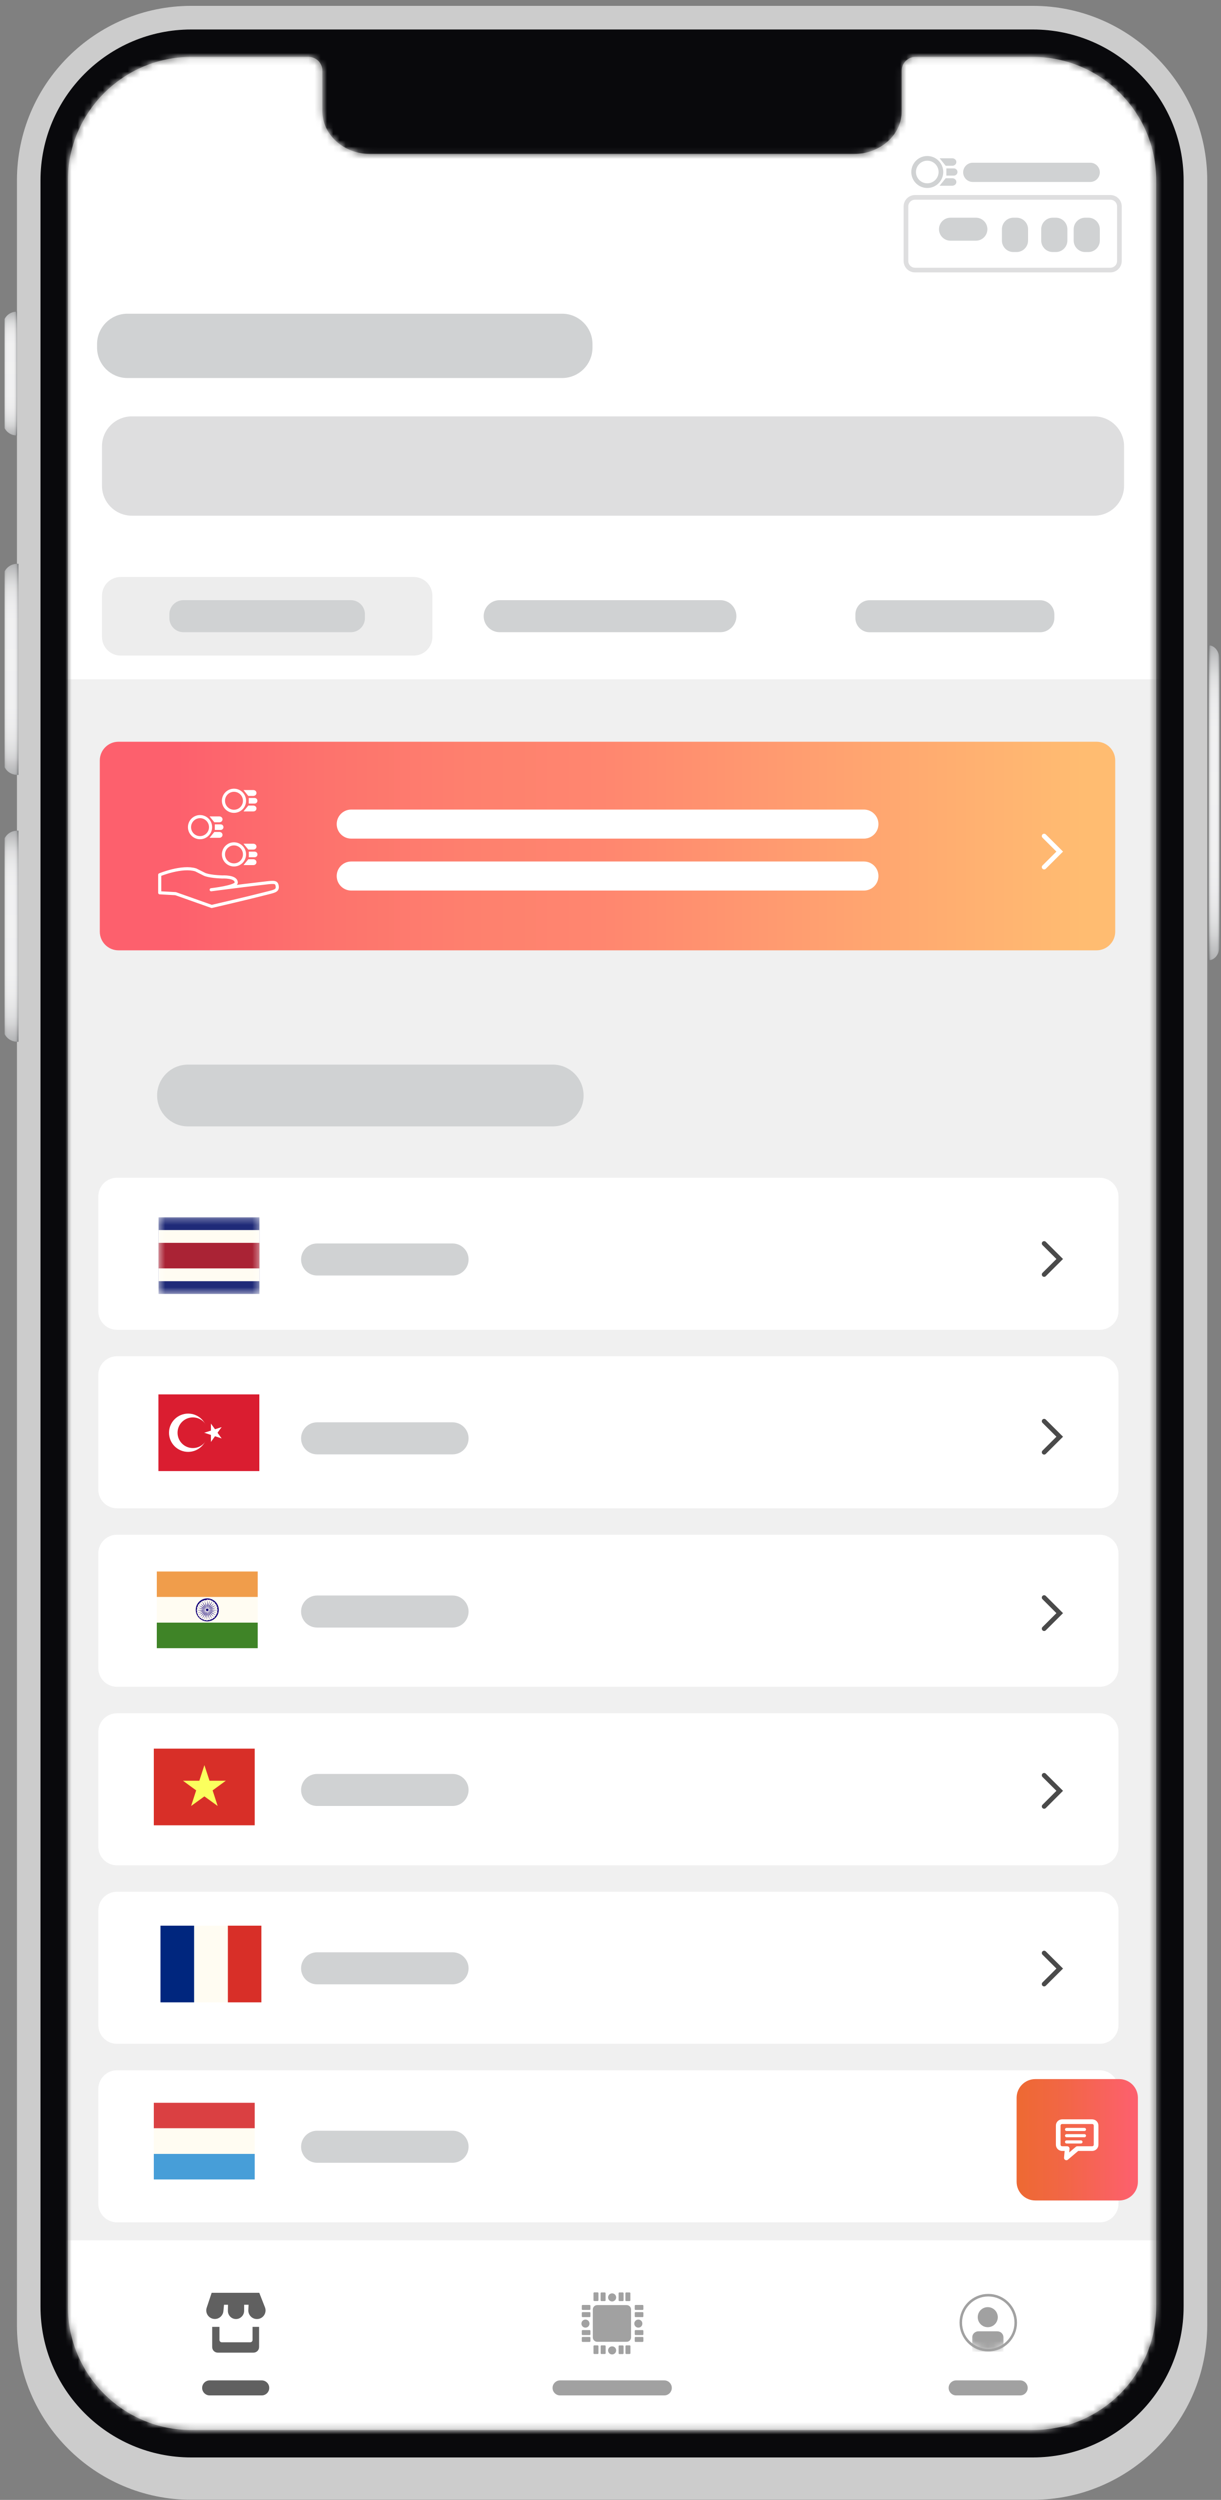 <svg width="196" height="401" viewBox="0 0 196 401" fill="none" xmlns="http://www.w3.org/2000/svg">
<rect x="0" y="0" width="196" height="401" fill="#808080" stroke="none"/>
<g clip-path="url(#clip0_1_1008)">
<g clip-path="url(#clip1_1_1008)">
<g clip-path="url(#clip2_1_1008)">
<path d="M165.81 0.94H30.69C15.27 0.94 2.72 13.49 2.72 28.92V373C2.72 388.43 15.27 400.98 30.7 400.98H165.81C181.24 400.98 193.79 388.43 193.79 373V28.92C193.79 13.49 181.24 0.94 165.81 0.94ZM185.85 373C185.85 384.05 176.86 393.04 165.81 393.04H30.69C19.64 393.04 10.65 384.05 10.65 373V28.92C10.65 17.87 19.64 8.88 30.69 8.88H49.55C50.9 8.88 52 9.98 52 11.33V17.84C52 21.49 55.35 24.46 59.46 24.46H137.04C141.15 24.46 144.5 21.49 144.5 17.84V11.33C144.5 9.98 145.6 8.88 146.95 8.88H165.81C176.86 8.88 185.85 17.87 185.85 28.92V373Z" fill="#CCCCCC"/>
<path d="M114.52 13.49H81.98C81.15 13.49 80.47 14.17 80.47 15C80.47 15.83 81.15 16.51 81.98 16.51H114.52C115.35 16.51 116.03 15.83 116.03 15C116.03 14.17 115.35 13.49 114.52 13.49Z" fill="#444444"/>
<path d="M0.5 52.17V67.68C0.5 68.88 1.47 69.85 2.67 69.85H2.71V49.99H2.67C1.47 49.99 0.5 50.96 0.5 52.16V52.17Z" fill="url(#paint0_linear_1_1008)"/>
<path style="mix-blend-mode:multiply" opacity="0.5" d="M0.5 52.17V67.68C0.5 68.88 1.47 69.85 2.67 69.85H2.71V49.99H2.67C1.47 49.99 0.5 50.96 0.5 52.16V52.17Z" fill="url(#paint1_linear_1_1008)"/>
<path d="M0.5 92.68V122.05C0.5 123.29 1.5 124.29 2.74 124.29H2.95V90.44H2.74C1.5 90.44 0.5 91.44 0.5 92.68Z" fill="url(#paint2_linear_1_1008)"/>
<path style="mix-blend-mode:multiply" opacity="0.5" d="M0.5 92.68V122.05C0.5 123.29 1.5 124.29 2.74 124.29H2.95V90.44H2.74C1.5 90.44 0.5 91.44 0.5 92.68Z" fill="url(#paint3_linear_1_1008)"/>
<path d="M0.5 135.49V164.86C0.5 166.1 1.5 167.1 2.74 167.1H2.95V133.25H2.74C1.5 133.25 0.5 134.25 0.5 135.49Z" fill="url(#paint4_linear_1_1008)"/>
<path style="mix-blend-mode:multiply" opacity="0.5" d="M0.5 135.49V164.86C0.5 166.1 1.5 167.1 2.74 167.1H2.95V133.25H2.74C1.5 133.25 0.5 134.25 0.5 135.49Z" fill="url(#paint5_linear_1_1008)"/>
<path d="M190 28.92V370C190 383.34 179.15 394.19 165.81 394.19H30.69C17.35 394.19 6.5 383.34 6.5 370V28.92C6.5 15.58 17.35 4.73 30.69 4.73H165.81C179.15 4.73 190 15.58 190 28.92ZM165.81 9.01H146.95C145.67 9.01 144.63 10.05 144.63 11.33V17.84C144.63 21.56 141.23 24.58 137.04 24.58H59.46C55.27 24.58 51.87 21.56 51.87 17.84V11.33C51.87 10.05 50.83 9.01 49.55 9.01H30.69C19.69 9.01 10.78 17.92 10.78 28.92V370C10.78 381 19.69 389.91 30.69 389.91H165.81C176.81 389.91 185.72 381 185.72 370V28.92C185.72 17.92 176.81 9.01 165.81 9.01ZM185.85 28.92V370C185.85 381.05 176.86 390.04 165.81 390.04H30.69C19.64 390.04 10.65 381.05 10.65 370V28.92C10.65 17.87 19.64 8.88 30.69 8.88H49.55C50.9 8.88 52 9.98 52 11.33V17.84C52 21.49 55.35 24.46 59.46 24.46H137.04C141.15 24.46 144.5 21.49 144.5 17.84V11.33C144.5 9.98 145.6 8.88 146.95 8.88H165.81C176.86 8.88 185.85 17.87 185.85 28.92ZM185.6 28.92C185.6 18.01 176.73 9.13 165.81 9.13H146.95C145.74 9.13 144.75 10.12 144.75 11.33V17.84C144.75 21.63 141.29 24.71 137.04 24.71H59.46C55.21 24.71 51.75 21.63 51.75 17.84V11.33C51.75 10.12 50.76 9.13 49.55 9.13H30.69C19.78 9.13 10.9 18.01 10.9 28.92V370C10.9 380.91 19.77 389.79 30.69 389.79H165.81C176.72 389.79 185.6 380.91 185.6 370V28.92Z" fill="#09090C"/>
<path d="M194.03 103.52V154.03C194.98 154.03 195.75 153.04 195.75 151.82V105.73C195.75 104.51 194.98 103.52 194.03 103.52Z" fill="url(#paint6_linear_1_1008)"/>
<path style="mix-blend-mode:multiply" opacity="0.5" d="M194.03 103.52V154.03C194.98 154.03 195.75 153.04 195.75 151.82V105.73C195.75 104.51 194.98 103.52 194.03 103.52Z" fill="url(#paint7_linear_1_1008)"/>
<mask id="mask0_1_1008" style="mask-type:luminance" maskUnits="userSpaceOnUse" x="10" y="9" width="176" height="381">
<mask id="mask1_1_1008" style="mask-type:luminance" maskUnits="userSpaceOnUse" x="10" y="9" width="176" height="381">
<mask id="mask2_1_1008" style="mask-type:luminance" maskUnits="userSpaceOnUse" x="10" y="9" width="176" height="381">
<path d="M165.81 9H146.95C145.67 9 144.63 10.04 144.63 11.32V17.83C144.63 21.55 141.23 24.57 137.04 24.57H59.46C55.27 24.57 51.87 21.55 51.87 17.83V11.32C51.87 10.04 50.83 9 49.55 9H30.69C19.69 9 10.78 17.91 10.78 28.91V370C10.78 381 19.69 389.91 30.69 389.91H165.81C176.81 389.91 185.72 381 185.72 370V28.92C185.72 17.92 176.81 9.01 165.81 9.01V9Z" fill="white"/>
</mask>
<g mask="url(#mask2_1_1008)">
<path d="M185.85 28.92V370C185.85 381.05 176.86 390.04 165.81 390.04H30.69C19.64 390.04 10.65 381.05 10.65 370V28.92C10.65 17.87 19.64 8.88 30.69 8.88H49.55C50.9 8.88 52 9.98 52 11.33V17.84C52 21.49 55.35 24.46 59.46 24.46H137.04C141.15 24.46 144.5 21.49 144.5 17.84V11.33C144.5 9.98 145.6 8.88 146.95 8.88H165.81C176.86 8.88 185.85 17.87 185.85 28.92Z" fill="white"/>
</g>
</mask>
<g mask="url(#mask1_1_1008)">
<path d="M185.59 28.92C185.59 18.01 176.72 9.13 165.8 9.13H146.94C145.73 9.13 144.74 10.12 144.74 11.33V17.84C144.74 21.63 141.28 24.71 137.03 24.71H59.46C55.21 24.71 51.75 21.63 51.75 17.84V11.33C51.75 10.12 50.76 9.13 49.55 9.13H30.69C19.78 9.13 10.9 18.01 10.9 28.92V370C10.9 380.91 19.77 389.79 30.69 389.79H165.81C176.72 389.79 185.6 380.91 185.6 370V28.92H185.59Z" fill="white"/>
</g>
</mask>
<g mask="url(#mask0_1_1008)">
<path d="M7.69 38.62H188.81V370.96H7.69V38.62Z" fill="#F0F0F0"/>
<path d="M7.69 359.36H188.81V395.46H7.69V359.36Z" fill="white"/>
<path d="M176.54 303.45H18.78C17.123 303.45 15.78 304.793 15.78 306.45V324.84C15.78 326.497 17.123 327.84 18.78 327.84H176.54C178.197 327.84 179.54 326.497 179.54 324.84V306.45C179.54 304.793 178.197 303.45 176.54 303.45Z" fill="white"/>
<path d="M176.54 332.09H18.78C17.123 332.09 15.78 333.433 15.78 335.09V353.48C15.78 355.137 17.123 356.48 18.78 356.48H176.54C178.197 356.48 179.54 355.137 179.54 353.48V335.09C179.54 333.433 178.197 332.09 176.54 332.09Z" fill="white"/>
<path d="M176.54 246.18H18.78C17.123 246.18 15.78 247.523 15.78 249.18V267.57C15.78 269.227 17.123 270.57 18.78 270.57H176.54C178.197 270.57 179.54 269.227 179.54 267.57V249.18C179.54 247.523 178.197 246.18 176.54 246.18Z" fill="white"/>
<path d="M176.54 274.82H18.78C17.123 274.82 15.78 276.163 15.78 277.82V296.21C15.78 297.867 17.123 299.21 18.78 299.21H176.54C178.197 299.21 179.54 297.867 179.54 296.21V277.82C179.54 276.163 178.197 274.82 176.54 274.82Z" fill="white"/>
<path d="M176.54 188.92H18.78C17.123 188.92 15.78 190.263 15.78 191.92V210.31C15.78 211.967 17.123 213.31 18.78 213.31H176.54C178.197 213.31 179.54 211.967 179.54 210.31V191.92C179.54 190.263 178.197 188.92 176.54 188.92Z" fill="white"/>
<path d="M176.54 217.55H18.78C17.123 217.55 15.78 218.893 15.78 220.55V238.94C15.78 240.597 17.123 241.94 18.78 241.94H176.54C178.197 241.94 179.54 240.597 179.54 238.94V220.55C179.54 218.893 178.197 217.55 176.54 217.55Z" fill="white"/>
<path d="M7.69 3.46H188.81V108.97H7.69V3.46Z" fill="white"/>
<path d="M42.02 381.83H33.65C32.987 381.83 32.45 382.367 32.45 383.03V383.04C32.45 383.703 32.987 384.24 33.65 384.24H42.02C42.683 384.24 43.22 383.703 43.22 383.04V383.03C43.22 382.367 42.683 381.83 42.02 381.83Z" fill="#606060"/>
<path d="M163.77 381.83H153.48C152.817 381.83 152.28 382.367 152.28 383.03V383.04C152.28 383.703 152.817 384.24 153.48 384.24H163.77C164.433 384.24 164.97 383.703 164.97 383.04V383.03C164.97 382.367 164.433 381.83 163.77 381.83Z" fill="#A1A1A1"/>
<path d="M106.64 381.83H89.9C89.237 381.83 88.7 382.367 88.7 383.03V383.04C88.7 383.703 89.237 384.24 89.9 384.24H106.64C107.303 384.24 107.84 383.703 107.84 383.04V383.03C107.84 382.367 107.303 381.83 106.64 381.83Z" fill="#A1A1A1"/>
<path d="M24.69 280.49H40.89V292.79H24.69V280.49Z" fill="#D82F28"/>
<path d="M34.13 287.19L34.94 289.69L32.81 288.15L30.68 289.69L31.49 287.19L29.37 285.64H32L32.81 283.14L33.63 285.64H36.25L34.13 287.19Z" fill="#FBFF5E"/>
<path d="M36.56 308.89H41.96V321.19H36.56V308.89Z" fill="#D82F28"/>
<path d="M31.16 308.89H36.56V321.19H31.16V308.89Z" fill="#FFFCF2"/>
<path d="M25.76 308.89H31.16V321.19H25.76V308.89Z" fill="#00267E"/>
<path d="M25.17 252.08H41.37V256.18H25.17V252.08Z" fill="#F09D4B"/>
<path d="M25.17 256.18H41.37V260.28H25.17V256.18Z" fill="#FFFCF2"/>
<path d="M25.17 260.28H41.37V264.38H25.17V260.28Z" fill="#3F8427"/>
<path d="M33.27 256.39C32.25 256.39 31.42 257.21 31.42 258.23C31.42 259.25 32.25 260.08 33.27 260.08C34.29 260.08 35.12 259.25 35.12 258.23C35.12 257.21 34.29 256.39 33.27 256.39ZM33.27 256.57L33.22 257.5L33.27 258.03L33.32 257.5L33.27 256.57ZM33.27 256.57H33.41C33.41 256.57 33.44 256.66 33.49 256.66C33.53 256.66 33.56 256.63 33.56 256.59C33.61 256.59 33.65 256.61 33.7 256.62L33.42 257.5L33.33 258.02L33.51 257.52L33.71 256.61C33.71 256.61 33.8 256.64 33.84 256.65V256.68C33.84 256.72 33.87 256.76 33.92 256.76C33.95 256.76 33.98 256.74 33.99 256.71C34.03 256.73 34.07 256.75 34.11 256.78L33.61 257.56L33.39 258.05L33.7 257.62L34.12 256.8C34.12 256.8 34.2 256.85 34.24 256.87C34.23 256.88 34.22 256.9 34.22 256.92C34.22 256.96 34.25 257 34.3 257C34.32 257 34.35 257 34.36 256.97C34.4 257 34.43 257.03 34.46 257.07L33.77 257.69L33.43 258.1L33.84 257.76L34.46 257.07C34.46 257.07 34.52 257.14 34.55 257.17C34.53 257.18 34.52 257.21 34.52 257.23C34.52 257.27 34.55 257.31 34.59 257.31C34.61 257.31 34.62 257.31 34.64 257.3C34.67 257.34 34.69 257.38 34.71 257.42L33.89 257.84L33.46 258.15L33.94 257.93L34.72 257.42C34.72 257.42 34.77 257.51 34.79 257.55C34.76 257.56 34.74 257.59 34.74 257.62C34.74 257.66 34.77 257.7 34.81 257.7H34.84C34.85 257.74 34.87 257.79 34.88 257.83L33.97 258.02L33.47 258.2L33.99 258.11L34.87 257.83L34.9 257.96C34.86 257.96 34.83 257.99 34.83 258.04C34.83 258.09 34.87 258.12 34.91 258.12C34.95 258.12 34.91 258.21 34.91 258.26L33.98 258.22L33.45 258.27L33.98 258.32L34.91 258.27V258.41C34.91 258.41 34.83 258.45 34.83 258.49C34.83 258.53 34.86 258.56 34.9 258.57C34.9 258.62 34.88 258.66 34.87 258.7L34.55 258.6L33.98 258.42L33.46 258.33L33.96 258.51L34.87 258.7C34.87 258.7 34.85 258.79 34.83 258.83H34.8C34.8 258.83 34.72 258.86 34.72 258.9V258.93C34.72 258.93 34.73 258.95 34.74 258.96H34.76C34.74 259.01 34.72 259.06 34.69 259.1L33.91 258.6L33.43 258.38L33.68 258.56L33.86 258.69L34.68 259.11C34.68 259.11 34.63 259.19 34.6 259.23C34.59 259.23 34.57 259.22 34.56 259.22C34.52 259.22 34.48 259.25 34.48 259.29C34.48 259.31 34.48 259.34 34.51 259.35C34.48 259.38 34.45 259.42 34.42 259.45L33.8 258.76L33.39 258.42L33.73 258.83L34.42 259.45C34.42 259.45 34.36 259.51 34.32 259.54C34.306 259.528 34.288 259.521 34.27 259.52C34.23 259.52 34.19 259.56 34.19 259.6V259.63C34.15 259.65 34.11 259.68 34.07 259.71L33.65 258.89L33.34 258.45L33.56 258.93L34.06 259.71L33.94 259.77C33.935 259.755 33.925 259.743 33.913 259.734C33.9 259.725 33.885 259.72 33.87 259.72C33.83 259.72 33.79 259.76 33.79 259.8V259.83C33.75 259.84 33.7 259.86 33.66 259.87L33.46 258.96L33.28 258.47L33.37 258.99L33.65 259.87L33.51 259.9C33.51 259.87 33.47 259.84 33.44 259.84C33.4 259.84 33.36 259.87 33.36 259.91C33.36 259.95 33.27 259.93 33.22 259.93L33.27 259L33.22 258.47L33.17 259L33.22 259.93H33.08C33.08 259.93 33.05 259.85 33 259.85C32.96 259.85 32.93 259.88 32.93 259.91C32.88 259.91 32.84 259.89 32.8 259.88L33.08 259L33.17 258.48L32.99 258.97L32.8 259.88C32.8 259.88 32.71 259.86 32.67 259.84V259.81C32.67 259.77 32.64 259.73 32.6 259.73C32.57 259.73 32.54 259.75 32.53 259.78L32.41 259.72L32.91 258.94L33.13 258.46L32.82 258.89L32.4 259.72C32.4 259.72 32.32 259.67 32.28 259.64C32.28 259.64 32.29 259.62 32.29 259.6C32.29 259.56 32.26 259.52 32.22 259.52C32.19 259.52 32.17 259.53 32.16 259.55C32.125 259.522 32.091 259.492 32.06 259.46L32.75 258.84L33.09 258.43L32.68 258.77L32.06 259.46L31.96 259.36C31.98 259.35 31.99 259.32 31.99 259.3C31.99 259.26 31.96 259.23 31.91 259.23C31.89 259.23 31.88 259.23 31.86 259.24C31.83 259.2 31.81 259.16 31.79 259.12L32.62 258.7L33.05 258.4L32.57 258.62L31.79 259.12L31.73 259C31.76 259 31.78 258.96 31.78 258.93C31.78 258.89 31.75 258.85 31.7 258.85H31.67C31.66 258.81 31.64 258.76 31.63 258.72L32.54 258.53L33.04 258.35L32.51 258.44L31.63 258.72L31.6 258.58C31.64 258.58 31.67 258.55 31.67 258.51C31.67 258.47 31.64 258.43 31.59 258.43C31.54 258.43 31.59 258.34 31.59 258.29L32.52 258.34L33.05 258.29L32.52 258.24L31.59 258.28V258.14H31.6C31.6 258.14 31.68 258.11 31.68 258.06C31.68 258.02 31.65 257.99 31.61 257.98C31.61 257.94 31.63 257.89 31.64 257.85L32.52 258.13L33.05 258.22L32.55 258.04L31.64 257.85C31.64 257.85 31.67 257.76 31.68 257.72H31.71C31.75 257.72 31.79 257.69 31.79 257.64C31.79 257.61 31.77 257.58 31.74 257.57C31.76 257.53 31.78 257.48 31.8 257.44L32.58 257.95L33.06 258.17L32.63 257.86L31.8 257.44C31.8 257.44 31.85 257.36 31.88 257.32C31.89 257.33 31.91 257.34 31.93 257.34C31.97 257.34 32.01 257.31 32.01 257.26C32.01 257.24 32 257.22 31.98 257.2C32.01 257.17 32.04 257.13 32.07 257.1L32.69 257.79L33.1 258.13L32.76 257.72L32.07 257.1C32.07 257.1 32.14 257.04 32.17 257.01C32.18 257.03 32.2 257.04 32.23 257.04C32.27 257.04 32.31 257.01 32.31 256.96C32.31 256.94 32.31 256.93 32.29 256.91C32.33 256.89 32.37 256.86 32.41 256.84L32.83 257.66L33.14 258.09L32.92 257.61L32.42 256.83C32.42 256.83 32.5 256.78 32.54 256.76C32.55 256.79 32.58 256.81 32.61 256.81C32.65 256.81 32.69 256.78 32.69 256.74V256.71C32.73 256.69 32.78 256.68 32.82 256.67L33.02 257.58L33.2 258.08L33.11 257.56L32.83 256.68L32.96 256.65C32.96 256.69 33 256.72 33.03 256.72C33.07 256.72 33.11 256.69 33.11 256.64C33.11 256.59 33.2 256.63 33.25 256.63" fill="#130179"/>
<path d="M33.27 257.95C33.42 257.95 33.54 258.08 33.54 258.22C33.54 258.36 33.42 258.5 33.27 258.5C33.12 258.5 32.99 258.37 32.99 258.22C32.99 258.07 33.11 257.95 33.27 257.95Z" fill="white"/>
<path d="M33.27 258.02C33.39 258.02 33.48 258.11 33.48 258.23C33.48 258.35 33.38 258.45 33.27 258.45C33.16 258.45 33.05 258.35 33.05 258.23C33.05 258.11 33.15 258.02 33.27 258.02Z" fill="#130179"/>
<path d="M24.69 337.3H40.89V341.4H24.69V337.3Z" fill="#DA4042"/>
<path d="M24.69 341.4H40.89V345.5H24.69V341.4Z" fill="#FFFCF2"/>
<path d="M24.69 345.5H40.89V349.6H24.69V345.5Z" fill="#479ED8"/>
<path d="M25.43 223.67H41.63V235.97H25.43V223.67Z" fill="#DA1D30"/>
<path d="M30.2 226.75C31.9 226.75 33.28 228.13 33.28 229.82C33.28 231.51 31.9 232.89 30.2 232.89C28.5 232.89 27.13 231.51 27.13 229.82C27.13 228.13 28.51 226.75 30.2 226.75Z" fill="white"/>
<path d="M30.96 227.36C32.32 227.36 33.42 228.46 33.42 229.82C33.42 231.18 32.32 232.28 30.96 232.28C29.6 232.28 28.5 231.18 28.5 229.82C28.5 228.46 29.6 227.36 30.96 227.36Z" fill="#DA1D30"/>
<path d="M32.79 229.82L34.25 230.3L34.49 229.56L32.79 229.82Z" fill="white"/>
<path d="M32.79 229.82L34.25 229.35L34.49 230.08L32.79 229.82Z" fill="white"/>
<path d="M33.86 228.36V229.9H34.62L33.86 228.36Z" fill="white"/>
<path d="M33.86 228.36L34.76 229.6L34.14 230.05L33.86 228.36Z" fill="white"/>
<path d="M33.86 231.29L34.76 230.04L34.14 229.59L33.86 231.29Z" fill="white"/>
<path d="M33.86 231.29V229.75H34.62L33.86 231.29Z" fill="white"/>
<path d="M35.57 228.92L34.11 229.39L34.35 230.12L35.57 228.92Z" fill="white"/>
<path d="M35.57 228.92L34.67 230.16L34.05 229.71L35.57 228.92Z" fill="white"/>
<path d="M35.57 230.73L34.67 229.48L34.05 229.93L35.57 230.73Z" fill="white"/>
<path d="M35.57 230.73L34.11 230.25L34.35 229.52L35.57 230.73Z" fill="white"/>
<mask id="mask3_1_1008" style="mask-type:luminance" maskUnits="userSpaceOnUse" x="25" y="195" width="17" height="13">
<path d="M25.45 195.26H41.65V207.56H25.45V195.26Z" fill="white"/>
</mask>
<g mask="url(#mask3_1_1008)">
<path d="M25.45 195.26H41.65V207.56H25.45V195.26Z" fill="#1F2A78"/>
<path d="M25.45 197.31H41.65V205.51H25.45V197.31Z" fill="#FFFCF2"/>
<path d="M25.45 199.36H41.65V203.46H25.45V199.36Z" fill="#AA2335"/>
</g>
<path d="M72.65 199.46H50.9C49.481 199.46 48.33 200.611 48.33 202.03C48.33 203.449 49.481 204.6 50.9 204.6H72.65C74.069 204.6 75.22 203.449 75.22 202.03C75.22 200.611 74.069 199.46 72.65 199.46Z" fill="#D0D2D3"/>
<path d="M72.65 228.15H50.9C49.481 228.15 48.33 229.301 48.33 230.72C48.33 232.139 49.481 233.29 50.9 233.29H72.65C74.069 233.29 75.22 232.139 75.22 230.72C75.22 229.301 74.069 228.15 72.65 228.15Z" fill="#D0D2D3"/>
<path d="M72.65 255.93H50.9C49.481 255.93 48.33 257.081 48.33 258.5C48.33 259.919 49.481 261.07 50.9 261.07H72.65C74.069 261.07 75.22 259.919 75.22 258.5C75.22 257.081 74.069 255.93 72.65 255.93Z" fill="#D0D2D3"/>
<path d="M72.65 284.55H50.9C49.481 284.55 48.33 285.701 48.33 287.12C48.33 288.539 49.481 289.69 50.9 289.69H72.65C74.069 289.69 75.22 288.539 75.22 287.12C75.22 285.701 74.069 284.55 72.65 284.55Z" fill="#D0D2D3"/>
<path d="M72.65 313.16H50.9C49.481 313.16 48.33 314.311 48.33 315.73C48.33 317.149 49.481 318.3 50.9 318.3H72.65C74.069 318.3 75.22 317.149 75.22 315.73C75.22 314.311 74.069 313.16 72.65 313.16Z" fill="#D0D2D3"/>
<path d="M72.65 341.78H50.9C49.481 341.78 48.33 342.931 48.33 344.35C48.33 345.769 49.481 346.92 50.9 346.92H72.65C74.069 346.92 75.22 345.769 75.22 344.35C75.22 342.931 74.069 341.78 72.65 341.78Z" fill="#D0D2D3"/>
<path d="M179.02 149.44V121.98C179.02 120.323 177.677 118.98 176.02 118.98L19.02 118.98C17.363 118.98 16.02 120.323 16.02 121.98V149.44C16.02 151.097 17.363 152.44 19.02 152.44H176.02C177.677 152.44 179.02 151.097 179.02 149.44Z" fill="url(#paint8_linear_1_1008)"/>
<path d="M25.64 143.21V140.32C25.64 140.32 29.24 138.84 31.43 139.54L32.84 140.25C32.84 140.25 33.55 140.6 35.66 140.67C35.66 140.67 37.96 140.53 37.92 141.59C37.9 142.27 33.9 142.72 33.9 142.72C33.9 142.72 38.75 142.08 41.76 141.74C43.88 141.5 44.35 141.34 44.49 142.08C44.65 142.93 43.97 142.97 42.8 143.28C39.86 144.04 33.98 145.4 33.98 145.4L28.19 143.35L25.65 143.21H25.64Z" stroke="white" stroke-width="0.5" stroke-linecap="round" stroke-linejoin="round"/>
<path d="M37.56 130.14C38.493 130.14 39.25 129.383 39.25 128.45C39.25 127.517 38.493 126.76 37.56 126.76C36.627 126.76 35.87 127.517 35.87 128.45C35.87 129.383 36.627 130.14 37.56 130.14Z" stroke="white" stroke-width="0.5" stroke-miterlimit="10"/>
<path d="M39.85 127.67H40.67C40.95 127.67 41.17 127.46 41.17 127.2C41.17 126.94 40.95 126.73 40.67 126.73H39.09L39.85 127.66V127.67ZM39.85 129.22H40.67C40.95 129.22 41.17 129.43 41.17 129.69C41.17 129.95 40.95 130.16 40.67 130.16H39.09L39.85 129.23V129.22ZM39.93 128H40.87C41.12 128 41.32 128.2 41.32 128.45C41.32 128.7 41.12 128.9 40.87 128.9H39.93V128.01V128Z" fill="white"/>
<path d="M32.11 134.37C33.043 134.37 33.8 133.613 33.8 132.68C33.8 131.747 33.043 130.99 32.11 130.99C31.177 130.99 30.42 131.747 30.42 132.68C30.42 133.613 31.177 134.37 32.11 134.37Z" stroke="white" stroke-width="0.5" stroke-miterlimit="10"/>
<path d="M34.4 131.9H35.22C35.5 131.9 35.72 131.69 35.72 131.43C35.72 131.17 35.5 130.96 35.22 130.96H33.64L34.4 131.89V131.9ZM34.4 133.45H35.22C35.5 133.45 35.72 133.66 35.72 133.92C35.72 134.18 35.5 134.39 35.22 134.39H33.64L34.4 133.46V133.45ZM34.48 132.23H35.42C35.67 132.23 35.87 132.43 35.87 132.68C35.87 132.93 35.67 133.13 35.42 133.13H34.48V132.24V132.23Z" fill="white"/>
<path d="M37.56 138.74C38.493 138.74 39.25 137.983 39.25 137.05C39.25 136.117 38.493 135.36 37.56 135.36C36.627 135.36 35.87 136.117 35.87 137.05C35.87 137.983 36.627 138.74 37.56 138.74Z" stroke="white" stroke-width="0.5" stroke-miterlimit="10"/>
<path d="M39.85 136.28H40.67C40.95 136.28 41.17 136.07 41.17 135.81C41.17 135.55 40.95 135.34 40.67 135.34H39.09L39.85 136.27V136.28ZM39.85 137.83H40.67C40.95 137.83 41.17 138.04 41.17 138.3C41.17 138.56 40.95 138.77 40.67 138.77H39.09L39.85 137.84V137.83ZM39.94 136.61H40.88C41.13 136.61 41.33 136.81 41.33 137.06C41.33 137.31 41.13 137.51 40.88 137.51H39.94V136.62V136.61Z" fill="white"/>
<path d="M138.68 129.86H56.38C55.093 129.86 54.05 130.903 54.05 132.19C54.05 133.477 55.093 134.52 56.38 134.52H138.68C139.967 134.52 141.01 133.477 141.01 132.19C141.01 130.903 139.967 129.86 138.68 129.86Z" fill="white"/>
<path d="M138.68 138.19H56.38C55.093 138.19 54.05 139.233 54.05 140.52C54.05 141.807 55.093 142.85 56.38 142.85H138.68C139.967 142.85 141.01 141.807 141.01 140.52C141.01 139.233 139.967 138.19 138.68 138.19Z" fill="white"/>
<path d="M115.64 96.27H80.21C78.791 96.27 77.64 97.421 77.64 98.84C77.64 100.259 78.791 101.41 80.21 101.41H115.64C117.059 101.41 118.21 100.259 118.21 98.84C118.21 97.421 117.059 96.27 115.64 96.27Z" fill="#D0D2D3"/>
<path d="M90.23 50.32H20.46C17.765 50.32 15.58 52.505 15.58 55.2V55.76C15.58 58.455 17.765 60.64 20.46 60.64H90.23C92.925 60.64 95.11 58.455 95.11 55.76V55.2C95.11 52.505 92.925 50.32 90.23 50.32Z" fill="#D0D2D3"/>
<path d="M166.97 96.28H139.59C138.331 96.28 137.31 97.301 137.31 98.56V99.14C137.31 100.399 138.331 101.42 139.59 101.42H166.97C168.229 101.42 169.25 100.399 169.25 99.14V98.56C169.25 97.301 168.229 96.28 166.97 96.28Z" fill="#D0D2D3"/>
<path d="M175.65 66.79H21.16C18.515 66.79 16.37 68.934 16.37 71.58V77.93C16.37 80.575 18.515 82.72 21.16 82.72H175.65C178.295 82.72 180.44 80.575 180.44 77.93V71.58C180.44 68.934 178.295 66.79 175.65 66.79Z" fill="#DEDEDF"/>
<path d="M178.24 31.66H146.88C146.079 31.66 145.43 32.309 145.43 33.11V41.87C145.43 42.671 146.079 43.32 146.88 43.32H178.24C179.041 43.32 179.69 42.671 179.69 41.87V33.11C179.69 32.309 179.041 31.66 178.24 31.66Z" stroke="#DEDEDF" stroke-width="0.75" stroke-miterlimit="10"/>
<path d="M163.18 34.92H162.68C161.658 34.92 160.83 35.748 160.83 36.77V38.58C160.83 39.602 161.658 40.43 162.68 40.43H163.18C164.202 40.43 165.03 39.602 165.03 38.58V36.77C165.03 35.748 164.202 34.92 163.18 34.92Z" fill="#D0D2D3"/>
<path d="M169.49 34.92H168.99C167.968 34.92 167.14 35.748 167.14 36.77V38.58C167.14 39.602 167.968 40.43 168.99 40.43H169.49C170.512 40.43 171.34 39.602 171.34 38.58V36.77C171.34 35.748 170.512 34.92 169.49 34.92Z" fill="#D0D2D3"/>
<path d="M156.65 34.92H152.58C151.558 34.92 150.73 35.746 150.73 36.765C150.73 37.784 151.558 38.61 152.58 38.61H156.65C157.672 38.61 158.5 37.784 158.5 36.765C158.5 35.746 157.672 34.92 156.65 34.92Z" fill="#D0D2D3"/>
<path d="M175 26.1H156.16C155.304 26.1 154.61 26.792 154.61 27.645C154.61 28.498 155.304 29.19 156.16 29.19H175C175.856 29.19 176.55 28.498 176.55 27.645C176.55 26.792 175.856 26.1 175 26.1Z" fill="#D0D2D3"/>
<path d="M148.85 29.78C150.06 29.78 151.04 28.799 151.04 27.59C151.04 26.38 150.06 25.4 148.85 25.4C147.641 25.4 146.66 26.38 146.66 27.59C146.66 28.799 147.641 29.78 148.85 29.78Z" stroke="#D0D2D3" stroke-width="0.75" stroke-miterlimit="10"/>
<path d="M151.81 26.59H152.87C153.23 26.59 153.52 26.32 153.52 25.99C153.52 25.66 153.23 25.39 152.87 25.39H150.83L151.81 26.6V26.59ZM151.81 28.59H152.87C153.23 28.59 153.52 28.86 153.52 29.19C153.52 29.52 153.23 29.79 152.87 29.79H150.83L151.81 28.58V28.59ZM151.91 27.01H153.12C153.274 27.01 153.421 27.071 153.53 27.18C153.639 27.289 153.7 27.436 153.7 27.59C153.7 27.744 153.639 27.891 153.53 28C153.421 28.109 153.274 28.17 153.12 28.17H151.91V27.02V27.01Z" fill="#D0D2D3"/>
<path d="M34 367.78H41.62L42.53 370.1C42.89 371.01 42.22 371.99 41.24 371.99C40.45 371.99 39.82 371.33 39.86 370.53L39.9 369.7H39.19V370.7C39.17 371.41 38.59 371.99 37.88 371.99C37.15 371.99 36.57 371.39 36.58 370.66L36.6 369.7H35.96L35.86 370.73C35.79 371.44 35.2 371.98 34.49 371.98C33.55 371.98 32.88 371.06 33.18 370.17L33.98 367.77L34 367.78ZM34.07 373.24H35.23V375.35C35.23 375.55 35.4 375.72 35.6 375.72H40.17C40.37 375.72 40.54 375.55 40.54 375.35V373.24H41.59V376.48C41.59 376.98 41.19 377.38 40.69 377.38H34.96C34.46 377.38 34.06 376.98 34.06 376.48V373.24H34.07Z" fill="#606060"/>
<path d="M94.65 369.73H93.52C93.448 369.73 93.39 369.788 93.39 369.86V370.4C93.39 370.472 93.448 370.53 93.52 370.53H94.65C94.722 370.53 94.78 370.472 94.78 370.4V369.86C94.78 369.788 94.722 369.73 94.65 369.73Z" fill="#A1A1A1"/>
<path d="M94.65 370.88H93.52C93.448 370.88 93.39 370.938 93.39 371.01V371.55C93.39 371.622 93.448 371.68 93.52 371.68H94.65C94.722 371.68 94.78 371.622 94.78 371.55V371.01C94.78 370.938 94.722 370.88 94.65 370.88Z" fill="#A1A1A1"/>
<path d="M94.65 373.76H93.52C93.448 373.76 93.39 373.818 93.39 373.89V374.43C93.39 374.502 93.448 374.56 93.52 374.56H94.65C94.722 374.56 94.78 374.502 94.78 374.43V373.89C94.78 373.818 94.722 373.76 94.65 373.76Z" fill="#A1A1A1"/>
<path d="M94.65 374.86H93.52C93.448 374.86 93.39 374.918 93.39 374.99V375.53C93.39 375.602 93.448 375.66 93.52 375.66H94.65C94.722 375.66 94.78 375.602 94.78 375.53V374.99C94.78 374.918 94.722 374.86 94.65 374.86Z" fill="#A1A1A1"/>
<path d="M93.98 373.37C94.339 373.37 94.63 373.079 94.63 372.72C94.63 372.361 94.339 372.07 93.98 372.07C93.621 372.07 93.33 372.361 93.33 372.72C93.33 373.079 93.621 373.37 93.98 373.37Z" fill="#A1A1A1"/>
<path d="M103.15 369.73H102.02C101.948 369.73 101.89 369.788 101.89 369.86V370.4C101.89 370.472 101.948 370.53 102.02 370.53H103.15C103.222 370.53 103.28 370.472 103.28 370.4V369.86C103.28 369.788 103.222 369.73 103.15 369.73Z" fill="#A1A1A1"/>
<path d="M103.15 370.88H102.02C101.948 370.88 101.89 370.938 101.89 371.01V371.55C101.89 371.622 101.948 371.68 102.02 371.68H103.15C103.222 371.68 103.28 371.622 103.28 371.55V371.01C103.28 370.938 103.222 370.88 103.15 370.88Z" fill="#A1A1A1"/>
<path d="M103.15 373.76H102.02C101.948 373.76 101.89 373.818 101.89 373.89V374.43C101.89 374.502 101.948 374.56 102.02 374.56H103.15C103.222 374.56 103.28 374.502 103.28 374.43V373.89C103.28 373.818 103.222 373.76 103.15 373.76Z" fill="#A1A1A1"/>
<path d="M103.15 374.86H102.02C101.948 374.86 101.89 374.918 101.89 374.99V375.53C101.89 375.602 101.948 375.66 102.02 375.66H103.15C103.222 375.66 103.28 375.602 103.28 375.53V374.99C103.28 374.918 103.222 374.86 103.15 374.86Z" fill="#A1A1A1"/>
<path d="M102.47 373.37C102.829 373.37 103.12 373.079 103.12 372.72C103.12 372.361 102.829 372.07 102.47 372.07C102.111 372.07 101.82 372.361 101.82 372.72C101.82 373.079 102.111 373.37 102.47 373.37Z" fill="#A1A1A1"/>
<path d="M100.59 369.75H95.87C95.478 369.75 95.16 370.068 95.16 370.46V374.93C95.16 375.322 95.478 375.64 95.87 375.64H100.59C100.982 375.64 101.3 375.322 101.3 374.93V370.46C101.3 370.068 100.982 369.75 100.59 369.75Z" fill="#A1A1A1"/>
<path d="M95.27 367.84V368.97C95.27 369.042 95.328 369.1 95.4 369.1H95.94C96.012 369.1 96.07 369.042 96.07 368.97V367.84C96.07 367.768 96.012 367.71 95.94 367.71H95.4C95.328 367.71 95.27 367.768 95.27 367.84Z" fill="#A1A1A1"/>
<path d="M96.41 367.85V368.98C96.41 369.052 96.468 369.11 96.54 369.11H97.08C97.152 369.11 97.21 369.052 97.21 368.98V367.85C97.21 367.778 97.152 367.72 97.08 367.72H96.54C96.468 367.72 96.41 367.778 96.41 367.85Z" fill="#A1A1A1"/>
<path d="M99.3 367.85V368.98C99.3 369.052 99.358 369.11 99.43 369.11H99.97C100.042 369.11 100.1 369.052 100.1 368.98V367.85C100.1 367.778 100.042 367.72 99.97 367.72H99.43C99.358 367.72 99.3 367.778 99.3 367.85Z" fill="#A1A1A1"/>
<path d="M100.39 367.85V368.98C100.39 369.052 100.448 369.11 100.52 369.11H101.06C101.132 369.11 101.19 369.052 101.19 368.98V367.85C101.19 367.778 101.132 367.72 101.06 367.72H100.52C100.448 367.72 100.39 367.778 100.39 367.85Z" fill="#A1A1A1"/>
<path d="M98.26 369.17C98.619 369.17 98.91 368.879 98.91 368.52C98.91 368.161 98.619 367.87 98.26 367.87C97.901 367.87 97.61 368.161 97.61 368.52C97.61 368.879 97.901 369.17 98.26 369.17Z" fill="#A1A1A1"/>
<path d="M95.27 376.34V377.47C95.27 377.542 95.328 377.6 95.4 377.6H95.94C96.012 377.6 96.07 377.542 96.07 377.47V376.34C96.07 376.268 96.012 376.21 95.94 376.21H95.4C95.328 376.21 95.27 376.268 95.27 376.34Z" fill="#A1A1A1"/>
<path d="M96.42 376.34V377.47C96.42 377.542 96.478 377.6 96.55 377.6H97.09C97.162 377.6 97.22 377.542 97.22 377.47V376.34C97.22 376.268 97.162 376.21 97.09 376.21H96.55C96.478 376.21 96.42 376.268 96.42 376.34Z" fill="#A1A1A1"/>
<path d="M99.3 376.35V377.48C99.3 377.552 99.358 377.61 99.43 377.61H99.97C100.042 377.61 100.1 377.552 100.1 377.48V376.35C100.1 376.278 100.042 376.22 99.97 376.22H99.43C99.358 376.22 99.3 376.278 99.3 376.35Z" fill="#A1A1A1"/>
<path d="M100.4 376.34V377.47C100.4 377.542 100.458 377.6 100.53 377.6H101.07C101.142 377.6 101.2 377.542 101.2 377.47V376.34C101.2 376.268 101.142 376.21 101.07 376.21H100.53C100.458 376.21 100.4 376.268 100.4 376.34Z" fill="#A1A1A1"/>
<path d="M98.26 377.67C98.619 377.67 98.91 377.379 98.91 377.02C98.91 376.661 98.619 376.37 98.26 376.37C97.901 376.37 97.61 376.661 97.61 377.02C97.61 377.379 97.901 377.67 98.26 377.67Z" fill="#A1A1A1"/>
<path d="M158.64 376.98C161.076 376.98 163.05 375.005 163.05 372.57C163.05 370.134 161.076 368.16 158.64 368.16C156.204 368.16 154.23 370.134 154.23 372.57C154.23 375.005 156.204 376.98 158.64 376.98Z" stroke="#A1A1A1" stroke-width="0.41" stroke-miterlimit="10"/>
<mask id="mask4_1_1008" style="mask-type:luminance" maskUnits="userSpaceOnUse" x="154" y="368" width="10" height="9">
<path d="M158.64 376.98C161.076 376.98 163.05 375.005 163.05 372.57C163.05 370.134 161.076 368.16 158.64 368.16C156.204 368.16 154.23 370.134 154.23 372.57C154.23 375.005 156.204 376.98 158.64 376.98Z" fill="white"/>
</mask>
<g mask="url(#mask4_1_1008)">
<path d="M157.05 373.96H160.11C160.65 373.96 161.08 374.4 161.08 374.93V377.24H156.07V374.93C156.07 374.39 156.51 373.96 157.04 373.96H157.05Z" fill="#A1A1A1"/>
<path d="M158.56 373.3C159.449 373.3 160.17 372.579 160.17 371.69C160.17 370.801 159.449 370.08 158.56 370.08C157.671 370.08 156.95 370.801 156.95 371.69C156.95 372.579 157.671 373.3 158.56 373.3Z" fill="#A1A1A1"/>
</g>
<path d="M167.61 199.46L170.11 201.95L167.61 204.44" stroke="#4A4A4A" stroke-width="0.75" stroke-miterlimit="10" stroke-linecap="round"/>
<path d="M167.61 134.11L170.11 136.6L167.61 139.09" stroke="white" stroke-width="0.75" stroke-miterlimit="10" stroke-linecap="round"/>
<path d="M167.61 227.97L170.11 230.46L167.61 232.95M167.61 256.26L170.11 258.76L167.61 261.25M167.61 284.77L170.11 287.26L167.61 289.76M167.61 313.28L170.11 315.77L167.61 318.26M167.61 341.79L170.11 344.28L167.61 346.77" stroke="#4A4A4A" stroke-width="0.75" stroke-miterlimit="10" stroke-linecap="round"/>
<path d="M182.66 349.97V336.5C182.66 334.843 181.317 333.5 179.66 333.5H166.19C164.533 333.5 163.19 334.843 163.19 336.5V349.97C163.19 351.627 164.533 352.97 166.19 352.97H179.66C181.317 352.97 182.66 351.627 182.66 349.97Z" fill="url(#paint9_linear_1_1008)"/>
<path d="M175.33 340.33H170.5C170.15 340.33 169.87 340.61 169.87 340.96V344.02C169.87 344.37 170.15 344.65 170.5 344.65H171.31L171.18 346.14L172.94 344.65H175.32C175.67 344.65 175.95 344.37 175.95 344.02V340.96C175.95 340.61 175.67 340.33 175.32 340.33H175.33Z" stroke="white" stroke-width="0.75" stroke-linecap="round" stroke-linejoin="round"/>
<path d="M171.21 341.58H174.08M171.21 342.58H174.08M171.21 343.58H173.52" stroke="white" stroke-width="0.5" stroke-linecap="round" stroke-linejoin="round"/>
<path d="M174.7 34.92H174.2C173.178 34.92 172.35 35.748 172.35 36.77V38.58C172.35 39.602 173.178 40.43 174.2 40.43H174.7C175.722 40.43 176.55 39.602 176.55 38.58V36.77C176.55 35.748 175.722 34.92 174.7 34.92Z" fill="#D0D2D3"/>
<path d="M66.41 92.55H19.37C17.713 92.55 16.37 93.893 16.37 95.55V102.16C16.37 103.817 17.713 105.16 19.37 105.16H66.41C68.067 105.16 69.41 103.817 69.41 102.16V95.55C69.41 93.893 68.067 92.55 66.41 92.55Z" fill="#EDEDED"/>
<path d="M56.32 96.27H29.45C28.202 96.27 27.19 97.282 27.19 98.53V99.15C27.19 100.398 28.202 101.41 29.45 101.41H56.32C57.568 101.41 58.58 100.398 58.58 99.15V98.53C58.58 97.282 57.568 96.27 56.32 96.27Z" fill="#D0D2D3"/>
<path d="M88.73 170.77H30.17C27.436 170.77 25.22 172.986 25.22 175.72V175.73C25.22 178.464 27.436 180.68 30.17 180.68H88.73C91.464 180.68 93.68 178.464 93.68 175.73V175.72C93.68 172.986 91.464 170.77 88.73 170.77Z" fill="#D0D2D3"/>
</g>
</g>
</g>
</g>
<defs>
<linearGradient id="paint0_linear_1_1008" x1="1.61" y1="69.85" x2="1.61" y2="49.99" gradientUnits="userSpaceOnUse">
<stop stop-color="#6D6F71"/>
<stop offset="0.01" stop-color="#7B7D7F"/>
<stop offset="0.05" stop-color="#9B9C9E"/>
<stop offset="0.08" stop-color="#B6B7B8"/>
<stop offset="0.12" stop-color="#CCCDCE"/>
<stop offset="0.17" stop-color="#DDDDDE"/>
<stop offset="0.23" stop-color="#E9E9EA"/>
<stop offset="0.32" stop-color="#F0F0F1"/>
<stop offset="0.55" stop-color="#F2F2F3"/>
<stop offset="0.74" stop-color="#F0F0F1"/>
<stop offset="0.81" stop-color="#E9E9EA"/>
<stop offset="0.86" stop-color="#DDDDDE"/>
<stop offset="0.9" stop-color="#CCCDCE"/>
<stop offset="0.93" stop-color="#B6B7B8"/>
<stop offset="0.96" stop-color="#9B9C9E"/>
<stop offset="0.99" stop-color="#7B7D7F"/>
<stop offset="1" stop-color="#6D6F71"/>
</linearGradient>
<linearGradient id="paint1_linear_1_1008" x1="0.5" y1="59.92" x2="2.72" y2="59.92" gradientUnits="userSpaceOnUse">
<stop stop-color="#6D6F71"/>
<stop offset="0.01" stop-color="#7B7D7F"/>
<stop offset="0.05" stop-color="#9B9C9E"/>
<stop offset="0.08" stop-color="#B6B7B8"/>
<stop offset="0.12" stop-color="#CCCDCE"/>
<stop offset="0.17" stop-color="#DDDDDE"/>
<stop offset="0.23" stop-color="#E9E9EA"/>
<stop offset="0.32" stop-color="#F0F0F1"/>
<stop offset="0.55" stop-color="#F2F2F3"/>
<stop offset="0.74" stop-color="#F0F0F1"/>
<stop offset="0.81" stop-color="#E9E9EA"/>
<stop offset="0.86" stop-color="#DDDDDE"/>
<stop offset="0.9" stop-color="#CCCDCE"/>
<stop offset="0.93" stop-color="#B6B7B8"/>
<stop offset="0.96" stop-color="#9B9C9E"/>
<stop offset="0.99" stop-color="#7B7D7F"/>
<stop offset="1" stop-color="#6D6F71"/>
</linearGradient>
<linearGradient id="paint2_linear_1_1008" x1="1.73" y1="124.29" x2="1.73" y2="90.44" gradientUnits="userSpaceOnUse">
<stop stop-color="#6D6F71"/>
<stop offset="0.01" stop-color="#7B7D7F"/>
<stop offset="0.05" stop-color="#9B9C9E"/>
<stop offset="0.08" stop-color="#B6B7B8"/>
<stop offset="0.12" stop-color="#CCCDCE"/>
<stop offset="0.17" stop-color="#DDDDDE"/>
<stop offset="0.23" stop-color="#E9E9EA"/>
<stop offset="0.32" stop-color="#F0F0F1"/>
<stop offset="0.55" stop-color="#F2F2F3"/>
<stop offset="0.74" stop-color="#F0F0F1"/>
<stop offset="0.81" stop-color="#E9E9EA"/>
<stop offset="0.86" stop-color="#DDDDDE"/>
<stop offset="0.9" stop-color="#CCCDCE"/>
<stop offset="0.93" stop-color="#B6B7B8"/>
<stop offset="0.96" stop-color="#9B9C9E"/>
<stop offset="0.99" stop-color="#7B7D7F"/>
<stop offset="1" stop-color="#6D6F71"/>
</linearGradient>
<linearGradient id="paint3_linear_1_1008" x1="0.5" y1="107.37" x2="2.95" y2="107.37" gradientUnits="userSpaceOnUse">
<stop stop-color="#6D6F71"/>
<stop offset="0.01" stop-color="#7B7D7F"/>
<stop offset="0.05" stop-color="#9B9C9E"/>
<stop offset="0.08" stop-color="#B6B7B8"/>
<stop offset="0.12" stop-color="#CCCDCE"/>
<stop offset="0.17" stop-color="#DDDDDE"/>
<stop offset="0.23" stop-color="#E9E9EA"/>
<stop offset="0.32" stop-color="#F0F0F1"/>
<stop offset="0.55" stop-color="#F2F2F3"/>
<stop offset="0.74" stop-color="#F0F0F1"/>
<stop offset="0.81" stop-color="#E9E9EA"/>
<stop offset="0.86" stop-color="#DDDDDE"/>
<stop offset="0.9" stop-color="#CCCDCE"/>
<stop offset="0.93" stop-color="#B6B7B8"/>
<stop offset="0.96" stop-color="#9B9C9E"/>
<stop offset="0.99" stop-color="#7B7D7F"/>
<stop offset="1" stop-color="#6D6F71"/>
</linearGradient>
<linearGradient id="paint4_linear_1_1008" x1="1.73" y1="167.1" x2="1.73" y2="133.25" gradientUnits="userSpaceOnUse">
<stop stop-color="#6D6F71"/>
<stop offset="0.01" stop-color="#7B7D7F"/>
<stop offset="0.05" stop-color="#9B9C9E"/>
<stop offset="0.08" stop-color="#B6B7B8"/>
<stop offset="0.12" stop-color="#CCCDCE"/>
<stop offset="0.17" stop-color="#DDDDDE"/>
<stop offset="0.23" stop-color="#E9E9EA"/>
<stop offset="0.32" stop-color="#F0F0F1"/>
<stop offset="0.55" stop-color="#F2F2F3"/>
<stop offset="0.74" stop-color="#F0F0F1"/>
<stop offset="0.81" stop-color="#E9E9EA"/>
<stop offset="0.86" stop-color="#DDDDDE"/>
<stop offset="0.9" stop-color="#CCCDCE"/>
<stop offset="0.93" stop-color="#B6B7B8"/>
<stop offset="0.96" stop-color="#9B9C9E"/>
<stop offset="0.99" stop-color="#7B7D7F"/>
<stop offset="1" stop-color="#6D6F71"/>
</linearGradient>
<linearGradient id="paint5_linear_1_1008" x1="0.5" y1="150.18" x2="2.95" y2="150.18" gradientUnits="userSpaceOnUse">
<stop stop-color="#6D6F71"/>
<stop offset="0.01" stop-color="#7B7D7F"/>
<stop offset="0.05" stop-color="#9B9C9E"/>
<stop offset="0.08" stop-color="#B6B7B8"/>
<stop offset="0.12" stop-color="#CCCDCE"/>
<stop offset="0.17" stop-color="#DDDDDE"/>
<stop offset="0.23" stop-color="#E9E9EA"/>
<stop offset="0.32" stop-color="#F0F0F1"/>
<stop offset="0.55" stop-color="#F2F2F3"/>
<stop offset="0.74" stop-color="#F0F0F1"/>
<stop offset="0.81" stop-color="#E9E9EA"/>
<stop offset="0.86" stop-color="#DDDDDE"/>
<stop offset="0.9" stop-color="#CCCDCE"/>
<stop offset="0.93" stop-color="#B6B7B8"/>
<stop offset="0.96" stop-color="#9B9C9E"/>
<stop offset="0.99" stop-color="#7B7D7F"/>
<stop offset="1" stop-color="#6D6F71"/>
</linearGradient>
<linearGradient id="paint6_linear_1_1008" x1="194.89" y1="154.03" x2="194.89" y2="103.52" gradientUnits="userSpaceOnUse">
<stop stop-color="#6D6F71"/>
<stop offset="0.01" stop-color="#7B7D7F"/>
<stop offset="0.05" stop-color="#9B9C9E"/>
<stop offset="0.08" stop-color="#B6B7B8"/>
<stop offset="0.12" stop-color="#CCCDCE"/>
<stop offset="0.17" stop-color="#DDDDDE"/>
<stop offset="0.23" stop-color="#E9E9EA"/>
<stop offset="0.32" stop-color="#F0F0F1"/>
<stop offset="0.55" stop-color="#F2F2F3"/>
<stop offset="0.74" stop-color="#F0F0F1"/>
<stop offset="0.81" stop-color="#E9E9EA"/>
<stop offset="0.86" stop-color="#DDDDDE"/>
<stop offset="0.9" stop-color="#CCCDCE"/>
<stop offset="0.93" stop-color="#B6B7B8"/>
<stop offset="0.96" stop-color="#9B9C9E"/>
<stop offset="0.99" stop-color="#7B7D7F"/>
<stop offset="1" stop-color="#6D6F71"/>
</linearGradient>
<linearGradient id="paint7_linear_1_1008" x1="194.03" y1="128.77" x2="195.75" y2="128.77" gradientUnits="userSpaceOnUse">
<stop stop-color="#6D6F71"/>
<stop offset="0.01" stop-color="#7B7D7F"/>
<stop offset="0.05" stop-color="#9B9C9E"/>
<stop offset="0.08" stop-color="#B6B7B8"/>
<stop offset="0.12" stop-color="#CCCDCE"/>
<stop offset="0.17" stop-color="#DDDDDE"/>
<stop offset="0.23" stop-color="#E9E9EA"/>
<stop offset="0.32" stop-color="#F0F0F1"/>
<stop offset="0.55" stop-color="#F2F2F3"/>
<stop offset="0.74" stop-color="#F0F0F1"/>
<stop offset="0.81" stop-color="#E9E9EA"/>
<stop offset="0.86" stop-color="#DDDDDE"/>
<stop offset="0.9" stop-color="#CCCDCE"/>
<stop offset="0.93" stop-color="#B6B7B8"/>
<stop offset="0.96" stop-color="#9B9C9E"/>
<stop offset="0.99" stop-color="#7B7D7F"/>
<stop offset="1" stop-color="#6D6F71"/>
</linearGradient>
<linearGradient id="paint8_linear_1_1008" x1="22.34" y1="135.71" x2="173.99" y2="135.71" gradientUnits="userSpaceOnUse">
<stop offset="0.04" stop-color="#FD606D"/>
<stop offset="0.19" stop-color="#FD726D"/>
<stop offset="0.35" stop-color="#FE806E"/>
<stop offset="0.49" stop-color="#FF866F"/>
<stop offset="0.76" stop-color="#FFA470"/>
<stop offset="1" stop-color="#FFBC71"/>
</linearGradient>
<linearGradient id="paint9_linear_1_1008" x1="163.94" y1="343.24" x2="182.06" y2="343.24" gradientUnits="userSpaceOnUse">
<stop stop-color="#EE6934"/>
<stop offset="0.39" stop-color="#F26646"/>
<stop offset="1" stop-color="#FD606D"/>
</linearGradient>
<clipPath id="clip0_1_1008">
<rect width="195" height="400" fill="white" transform="translate(0.75 0.94)"/>
</clipPath>
<clipPath id="clip1_1_1008">
<rect width="195" height="400" fill="white" transform="translate(0.75 0.94)"/>
</clipPath>
<clipPath id="clip2_1_1008">
<rect width="195" height="400" fill="white" transform="translate(0.75 0.94)"/>
</clipPath>
</defs>
</svg>
